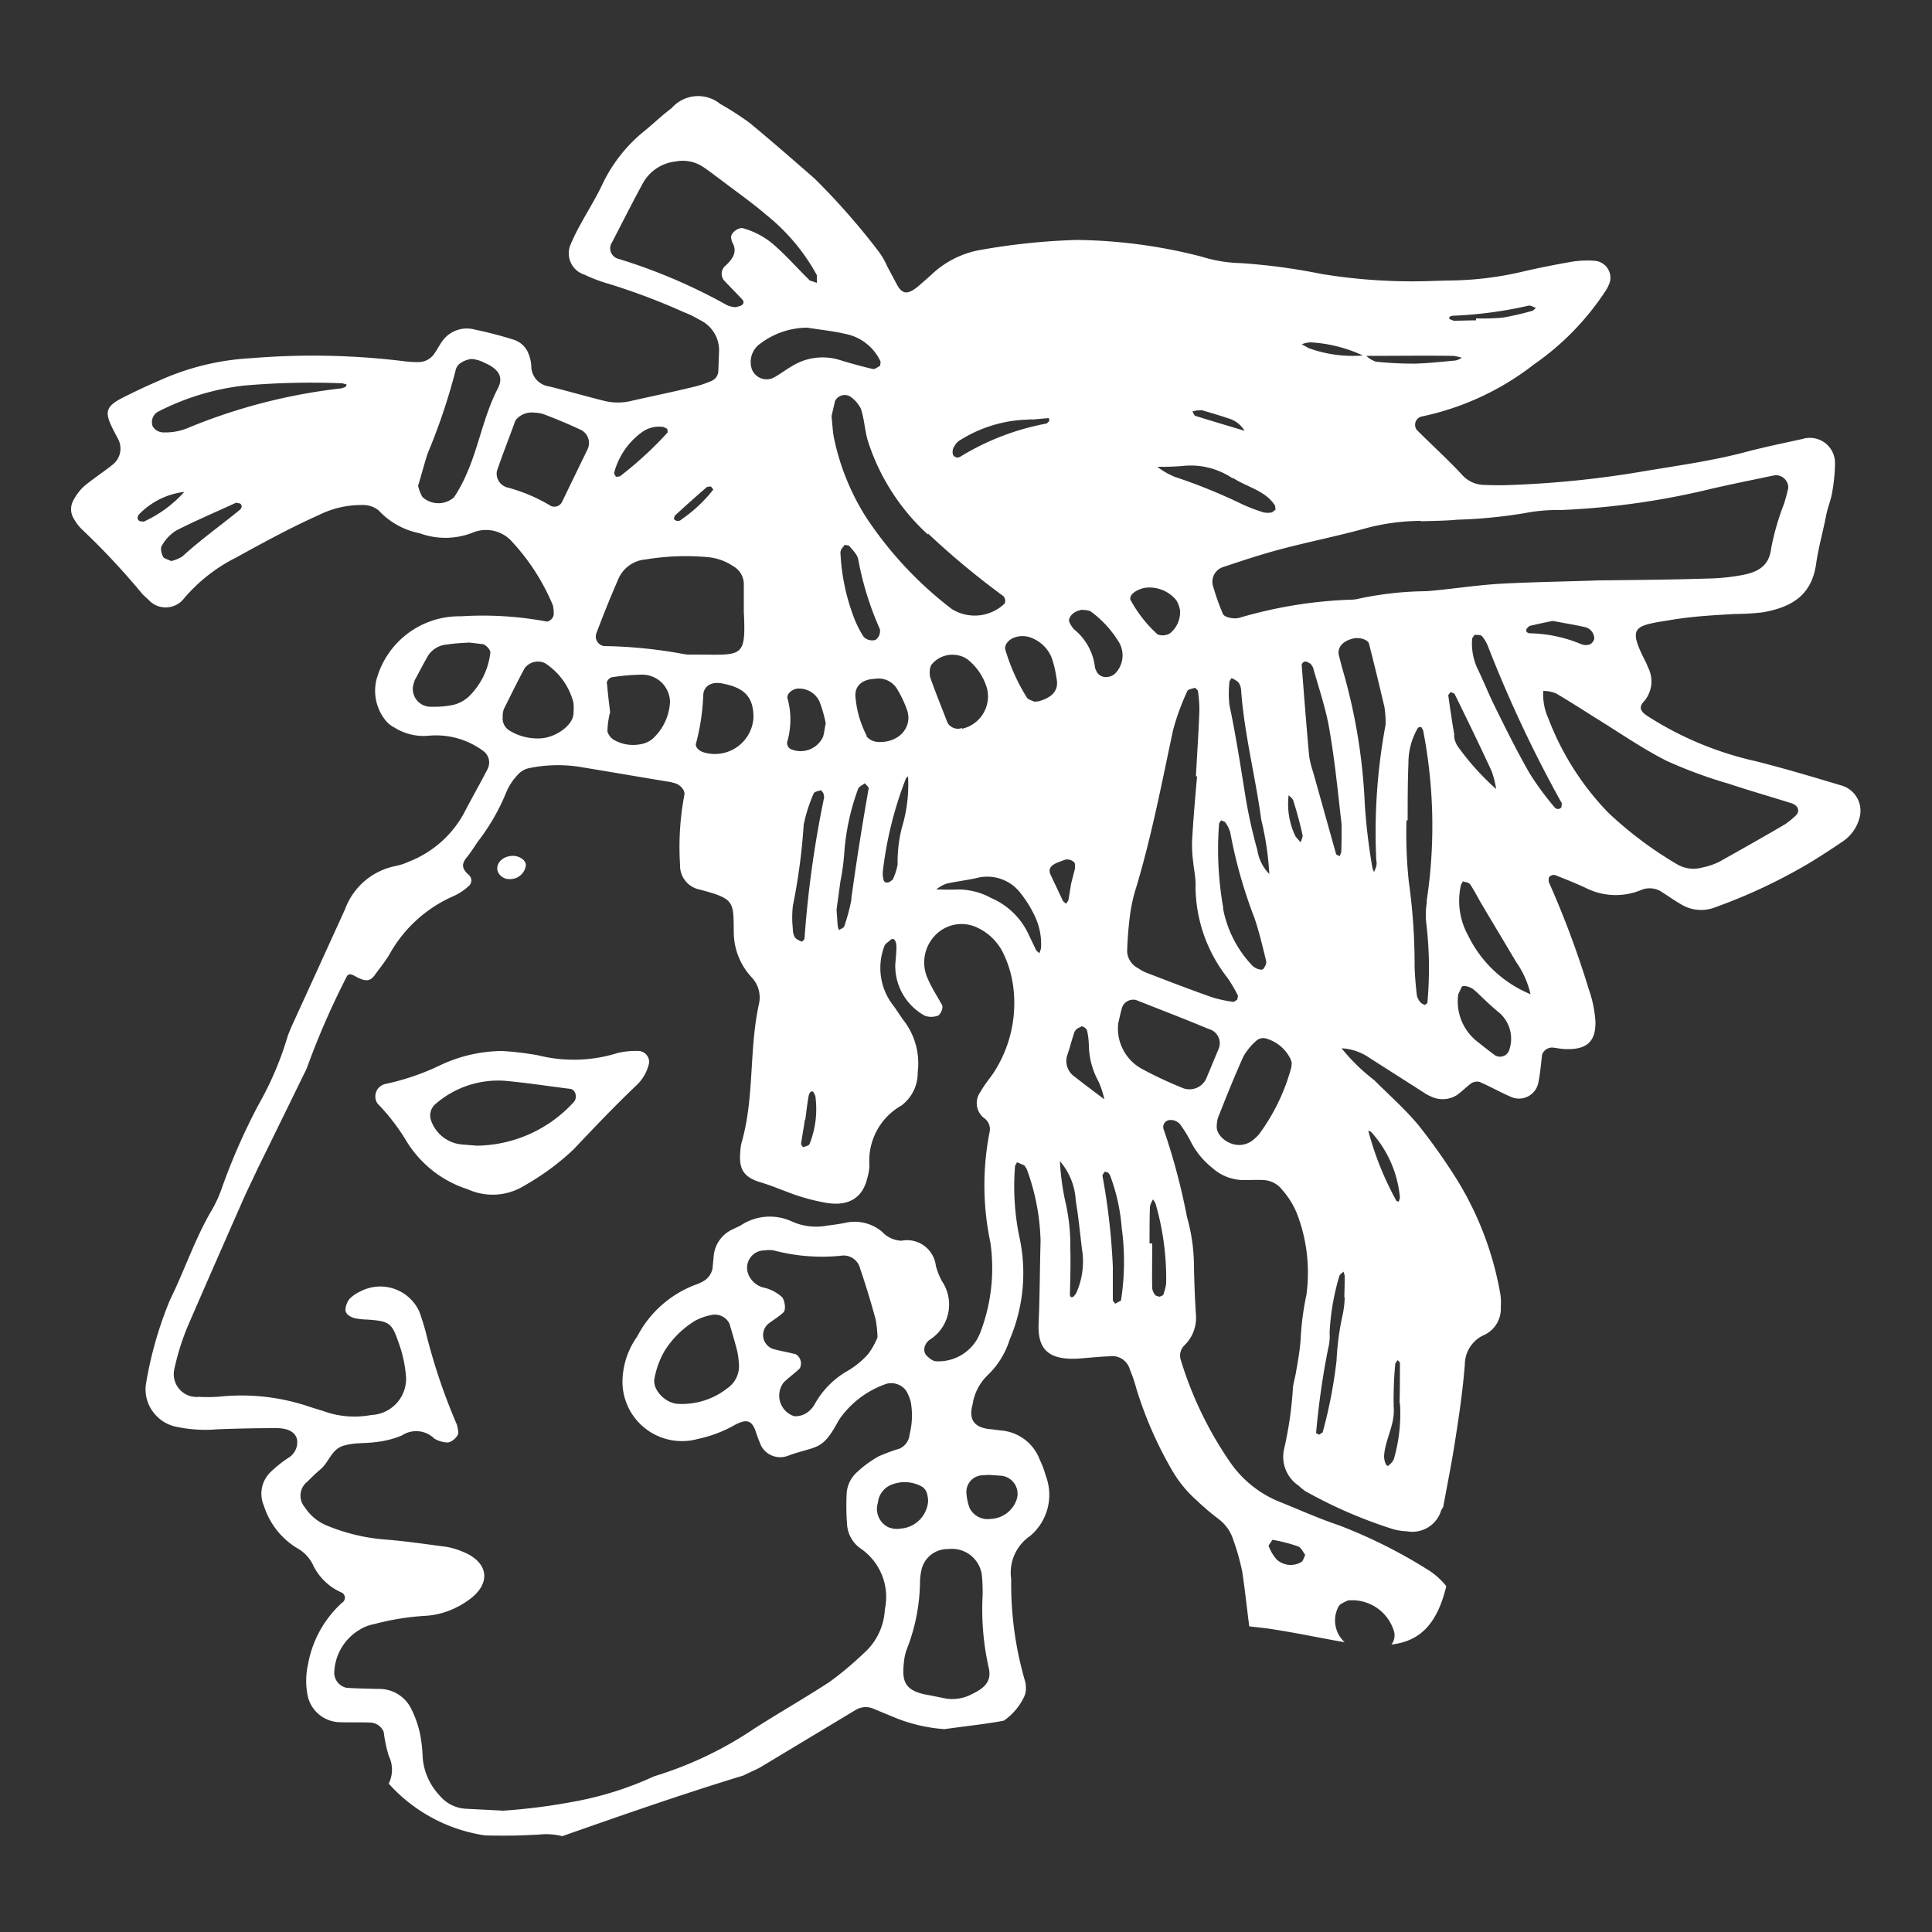 <svg xmlns="http://www.w3.org/2000/svg" x="0px" y="0px" fill="white" data-name="Layer 1" viewBox="0 0 5 5">
    <rect x="0" y="0" width="5" height="5" fill="#333333" stroke="none"/>
    <title>
        maya
    </title>
    <path d="M4.766,2.033c-.073-.022-.147-.044-.222-.063A.865.865,0,0,1,4.262,1.852c-.016-.011-.021-.021-.009-.035a.079.079,0,0,0,.012-.09l-.004-.01c-.05-.097-.034-.097.066-.113.054-.009.109-.012.163-.015a.687.687,0,0,0,.07-.004c.084-.014.129-.05.14-.125.006-.043.018-.084.026-.126.004-.021.013-.041.016-.062a.439.439,0,0,0,.007-.074A.065.065,0,0,0,4.665,1.136c-.05.011-.099.021-.148.034-.087.023-.176.035-.265.05a2.591,2.591,0,0,1-.338.035c-.023.001-.047.001-.07 0a.078.078,0,0,1-.06-.026c-.037-.04-.078-.077-.117-.116A.022.022,0,0,1,3.679,1.078.709.709,0,0,0,3.97.943a.694.694,0,0,0,.187-.193A.105.105,0,0,0,4.166.731.044.044,0,0,0,4.128.675a.256.256,0,0,0-.058.002c-.046.008-.092.017-.138.028a.865.865,0,0,1-.186.021L3.711.727a1.449,1.449,0,0,1-.291-.018A1.583,1.583,0,0,0,3.212.681a.371.371,0,0,1-.103-.017A1.347,1.347,0,0,0,2.787.621a1.694,1.694,0,0,0-.256.027A.246.246,0,0,0,2.418.704c-.014.013-.028.025-.043.038C2.349.763,2.335.762,2.321.736L2.296.689A.196.196,0,0,0,2.274.651a1.787,1.787,0,0,0-.166-.189C2.053.414,1.997.365,1.94.318A.764.764,0,0,0,1.864.269.091.091,0,0,0,1.738.28C1.714.298,1.692.319,1.669.338a.393.393,0,0,0-.11.139c-.017.036-.039.071-.058.106a.513.513,0,0,0-.024.049.058.058,0,0,0,.036.079.395.395,0,0,0,.064.024,1.689,1.689,0,0,1,.193.073.253.253,0,0,1,.041.02.087.087,0,0,1,.05.078L1.859.961a.029.029,0,0,1-.018.025A.265.265,0,0,1,1.796,1.001c-.053.013-.107.024-.16.036a.148.148,0,0,1-.07.001c-.048-.012-.097-.026-.145-.038a.053.053,0,0,1-.046-.053.099.099,0,0,0-.007-.031A.061.061,0,0,0,1.329.879C1.297.869,1.263.86,1.229.853a.078.078,0,0,0-.083.028c-.009.012-.015.025-.024.037A.049.049,0,0,1,1.082.937.23.23,0,0,1,1.047.935,1.932,1.932,0,0,0,.65.927a.66.66,0,0,0-.238.058C.384.997.356,1.01.328,1.024c-.056.027-.06.04-.033.092l.01.019a.053.053,0,0,1-.014.068c-.024.019-.05.036-.073.055a.129.129,0,0,0-.027.035.047.047,0,0,0,.001.051A.115.115,0,0,0,.212,1.37a1.872,1.872,0,0,1,.157.168l.016.015A.06.06,0,0,0,.476,1.549.427.427,0,0,1,.609,1.444c.071-.039.142-.078.216-.111a.246.246,0,0,1,.113-.026A.064.064,0,0,1,.98,1.321a.195.195,0,0,0,.106.059.193.193,0,0,0,.136-.001.09.09,0,0,1,.105.025.553.553,0,0,1,.104.163.097.097,0,0,1,.002.021c.001.01-.011.023-.021.02A.899.899,0,0,0,1.193,1.595a.222.222,0,0,0-.219.165.122.122,0,0,0,.022.102.07.07,0,0,0,.025.021.142.142,0,0,0,.089.021.205.205,0,0,1,.14.039.037.037,0,0,1,.012.047c-.02.039-.042.077-.062.116a.277.277,0,0,1-.142.124.151.151,0,0,1-.033.011A.176.176,0,0,0,.893,2.353q-.07.154-.14.307l-.008.02a.842.842,0,0,1-.076.179,1.607,1.607,0,0,0-.096.219.319.319,0,0,1-.028.059c-.042.073-.068.152-.105.227a.99.99,0,0,0-.062.216.097.097,0,0,0,.023.08.098.098,0,0,0,.058.033.36.36,0,0,0,.104.006c.051-.002.101-.003.152-.003.033 0.0.051.012.054.031a.047.047,0,0,1-.023.046.318.318,0,0,0-.044.035.078.078,0,0,0-.019.089.198.198,0,0,0,.085.109.1.1,0,0,1,.044.048.147.147,0,0,0,.071.067.015.015,0,0,1,.002.027.283.283,0,0,0-.088.16.194.194,0,0,0,0.0.084.087.087,0,0,0,.08.065c.027.001.054 0.0.082.001a.039.039,0,0,1,.034.024.378.378,0,0,0,.013.062.081.081,0,0,1,0.0.072A.417.417,0,0,0,1.255,4.75c.038.001.077.001.116-.001l.023-.001a.169.169,0,0,1,.061.004c.154-.054.311-.109.469-.157.015-.008.031-.014.045-.022q.123-.074.246-.148a.05.05,0,0,1,.045-.003l.063.026a.421.421,0,0,0,.121.027c.065-.009.113-.014.154-.022a.157.157,0,0,0,.053-.063.049.049,0,0,0,.004-.021.065.065,0,0,0-.003-.021.897.897,0,0,1-.035-.261.115.115,0,0,1,.049-.112.139.139,0,0,0,.04-.157.222.222,0,0,0-.015-.04.117.117,0,0,0-.101-.076l-.023-.003c-.049-.003-.06-.028-.05-.064a.132.132,0,0,1,.039-.076.217.217,0,0,0,.057-.092.438.438,0,0,0,.024-.271.651.651,0,0,1-.01-.179l.005-.009.019.008.006.009a.576.576,0,0,1,.036.186c-.002.071-.002.142-.005.212-.003.063.019.098.103.093.027-.002.054-.005.082-.006a.047.047,0,0,1,.051.034.399.399,0,0,1,.017.05,1.005,1.005,0,0,0,.094.214.313.313,0,0,0,.062.075.658.658,0,0,0,.059.05.108.108,0,0,1,.036.053.581.581,0,0,1,.023.082c.007.047.012.094.018.141l.044.005c.076.011.143.026.203.036A.076.076,0,0,1,3.464,4.158c.004-.008.017-.012.024-.016a.113.113,0,0,1,.12.081.039.039,0,0,1-.007.033c.069-.008.117-.047.142-.151a.185.185,0,0,0-.047-.042,1.307,1.307,0,0,0-.232-.116c-.054-.018-.106-.042-.159-.063a.286.286,0,0,1-.125-.105.958.958,0,0,1-.124-.259A.037.037,0,0,1,3.066,3.481a.099.099,0,0,0,.029-.079q-.004-.064-.005-.127a.47.47,0,0,0-.018-.125A1.657,1.657,0,0,0,3.012,2.924a.018.018,0,0,1,.013-.025.031.031,0,0,1,.03.012.342.342,0,0,1,.028.046.206.206,0,0,0,.055.066.122.122,0,0,0,.084.031c.016-0.0.031-.001.047,0a.064.064,0,0,1,.049.025.211.211,0,0,1,.039.063.426.426,0,0,1,.024.209.715.715,0,0,0-.015.116c-.002.028-.007.056-.012.084-.002.014-.007.028-.008.042a.957.957,0,0,1-.023.158.09.09,0,0,0,.038.094.124.124,0,0,0,.017.014,1.21,1.21,0,0,0,.229.099.164.164,0,0,0,.034.005.078.078,0,0,0,.089-.055L3.735,3.9c.011-.06.023-.119.032-.179.01-.063.019-.127.024-.19a.084.084,0,0,1,.052-.077.075.075,0,0,0,.041-.072.145.145,0,0,0-.001-.032.836.836,0,0,0-.118-.306,1.547,1.547,0,0,0-.094-.132c-.035-.042-.076-.078-.115-.117a.492.492,0,0,1-.084-.082.138.138,0,0,1,.071.024c.047.03.094.06.141.09a.107.107,0,0,0,.02.011A.069.069,0,0,0,3.772,2.833c.012-.009.023-.02.035-.029a.028.028,0,0,1,.022-.004c.028.012.054.027.082.039a.051.051,0,0,0,.07-.036c.005-.024.007-.049.01-.074a.028.028,0,0,1,.026-.018c.012.001.023.004.035.004.055.002.078-.02.077-.071a.308.308,0,0,0-.017-.083,2.425,2.425,0,0,0-.104-.279l-0-.01a.015.015,0,0,1,.02-.006c.025.01.05.02.074.031a.172.172,0,0,0,.146.006.057.057,0,0,1,.055.007c.016.01.031.021.047.03a.099.099,0,0,0,.089.008,1.415,1.415,0,0,0,.241-.113c.03-.018.059-.037.087-.056a.106.106,0,0,0,.045-.061A.068.068,0,0,0,4.766,2.033ZM.372,1.35.362,1.349c-.007-.004-.008-.011-.002-.018a.195.195,0,0,1,.117-.058A.319.319,0,0,1,.372,1.35ZM.62,1.32c-.049.04-.101.077-.148.12a.092.092,0,0,1-.029.012c-.008-.004-.018-.006-.021-.011C.418,1.432.414,1.419.419,1.412A.11.11,0,0,1,.456,1.373c.051-.026.103-.048.155-.072l.01.002C.627,1.307.627,1.314.62,1.32Zm.275-.319-.011.004a1.469,1.469,0,0,0-.394.101.151.151,0,0,1-.068.013.032.032,0,0,1-.027-.016A.031.031,0,0,1,.408,1.066.648.648,0,0,1,.63.998,1.992,1.992,0,0,1,.886.992l.011.003ZM3.293,3.985a.399.399,0,0,1,.066.017c.009.003.013.015.019.022-.004.008-.006.017-.011.019a.054.054,0,0,1-.063-.007.11.11,0,0,1-.021-.036Zm.384-2.636c.031-.001.063-.001.094-.004a1.289,1.289,0,0,0,.175-.017.439.439,0,0,1,.093-.008,2.001,2.001,0,0,0,.394-.056c.053-.012.107-.023.16-.034a.032.032,0,0,1,.035.033c-.003.014-.007.028-.011.041a.648.648,0,0,0-.033.114c-.005.045-.032.062-.074.07a.52.52,0,0,1-.081.009c-.094.003-.187.004-.29.005-.081.003-.171.004-.261.009-.062.004-.124.014-.186.019a.874.874,0,0,0-.174.019.087.087,0,0,1-.023.003,1.156,1.156,0,0,0-.288.047.051.051,0,0,1-.023 0c-.007-.001-.017-.005-.019-.01-.01-.023-.018-.046-.025-.07a.04.04,0,0,1,.027-.052c.048-.016.096-.032.145-.045.075-.02.152-.035.227-.056A.564.564,0,0,1,3.677,1.348Zm.449.304a.023.023,0,0,1-.012.015.033.033,0,0,1-.022-.001.361.361,0,0,0-.131-.028c-.01-0-.013-.006-.01-.012l.007-.007c.022-.005.044-.01.061-.013.031.006.057.01.083.016A.031.031,0,0,1,4.126,1.652Zm-1.2.705A.413.413,0,0,1,2.941,2.295c.04-.134.066-.27.095-.406A.634.634,0,0,1,3.073,1.788c.002-.004.013-.006.02-.008l.007.007a.332.332,0,0,1,.004.052c-.002.057-.006.113-.009.17l.003 0c-.005.057-.01.113-.013.17a.344.344,0,0,0,.003.052c.002.021.007.042.006.063a.386.386,0,0,0,.083.237.388.388,0,0,1,.027.046l-.002.01-.009.006a.341.341,0,0,1-.056-.012c-.057-.02-.114-.042-.171-.064a.099.099,0,0,1-.02-.011.052.052,0,0,1-.029-.043C2.918,2.428,2.921,2.392,2.926,2.357Zm.24-.007a.865.865,0,0,1-.011-.22l.005-.008.01.004a.082.082,0,0,1,.014.028,1.246,1.246,0,0,0,.063.222c.012.036.021.074.03.111.001.006-.003.013-.007.019s-.021 0-.029-.008A.294.294,0,0,1,3.165,2.35ZM3.254,2.2a1.281,1.281,0,0,1-.03-.134c-.013-.08-.025-.16-.042-.24a.266.266,0,0,1-0-.063l.005-.008a.053.053,0,0,1,.018.011.038.038,0,0,1,.007.02c.008.113.037.223.052.335a.771.771,0,0,1,.021.141A.113.113,0,0,1,3.254,2.2Zm.116-.997a.059.059,0,0,0,.036.015A.059.059,0,0,1,3.37,1.203ZM3.763.817A1.067,1.067,0,0,0,3.956.791c.006-.001.013.004.019.006L3.967.804a.741.741,0,0,1-.078.018A.579.579,0,0,1,3.82.824L3.82.829c-.019 0-.038.001-.058.001L3.752.826C3.748.822,3.752.817,3.763.817ZM3.761.921a.101.101,0,0,1,.022.005A.054.054,0,0,1,3.767.933c-.034.003-.069.007-.103.008a.899.899,0,0,1-.103-.005A.066.066,0,0,1,3.536.921C3.611.921,3.686.92,3.761.921ZM3.391.886a.367.367,0,0,1,.136.034.333.333,0,0,1-.14-.019L3.369.891A.068.068,0,0,1,3.391.886ZM3.358,1.196,3.347,1.186ZM3.339,1.178A.079.079,0,0,0,3.276,1.14.079.079,0,0,1,3.339,1.178Zm-.071-.042a.065.065,0,0,0-.038-.015A.065.065,0,0,1,3.268,1.136Zm-.16-.075c.025.007.051.015.075.023a.072.072,0,0,1,.038.031c-.042-.013-.084-.025-.125-.038C3.091,1.077,3.089,1.07,3.086,1.065A.057.057,0,0,1,3.107,1.062Zm.083.176c.037.024.085.033.109.072l.001.01-.009.007a.053.053,0,0,1-.022,0,.443.443,0,0,1-.053-.02,1.436,1.436,0,0,0-.177-.072.2.2,0,0,1-.045-.026.643.643,0,0,0,.065-.002A.193.193,0,0,1,3.19,1.238Zm-.256.296A.072.072,0,0,1,2.965,1.521a.09.09,0,0,1,.079.032.075.075,0,0,1,.01.027.071.071,0,0,1-.026.059.037.037,0,0,1-.032.003.334.334,0,0,1-.071-.091A.02.02,0,0,1,2.934,1.534Zm-.137.045c.006.001.02 0.0.027.006a.277.277,0,0,1,.072.08.067.067,0,0,1-.011.079.034.034,0,0,1-.02.009.027.027,0,0,1-.028-.014l-.004-.009A.148.148,0,0,0,2.78,1.629a.069.069,0,0,1-.012-.018C2.762,1.601,2.776,1.582,2.797,1.579Zm0,1.078a.019.019,0,0,1,.015.01.191.191,0,0,1,.005.042.202.202,0,0,0,.025.091.23.23,0,0,1,.015.046c-.025-.019-.051-.038-.076-.058a.049.049,0,0,1-.02-.056c.007-.02.012-.041.019-.061A.025.025,0,0,1,2.797,2.658Zm-.328-1.501a.036.036,0,0,1,.015-.016.345.345,0,0,1,.174-.053l.012-.001L2.669,1.086l.045-.004.002.007-.007.007a.658.658,0,0,0-.224.086.013.013,0,0,1-.019-.006A.028.028,0,0,1,2.469,1.156Zm-.068.226a2.075,2.075,0,0,0,.195.162.018.018,0,0,1,.003.019.112.112,0,0,1-.137.014A.975.975,0,0,1,2.241,1.338a.617.617,0,0,1-.083-.206c-.003-.017-.004-.035-.006-.055l.009-.039a.028.028,0,0,1,.039-.012.084.084,0,0,1,.028.032c.009.027.01.056.018.083A.559.559,0,0,0,2.401,1.383Zm.088.503a.031.031,0,0,1-.038-.014c-.015-.039-.031-.078-.045-.118a.074.074,0,0,1-0-.023l.003-.008a.07.07,0,0,1,.092-.016.148.148,0,0,1,.053.079A.086.086,0,0,1,2.49,1.886Zm-.072.42-.003.005Zm-.214.021a.484.484,0,0,1-.019.072c-.001.004-.009.007-.014.01l-.003-.01-.003-.043.01-.073a.592.592,0,0,0,.01-.074.603.603,0,0,1,.036-.166c.002-.005.011-.009.017-.014.004.005.011.01.01.014C2.231,2.137,2.216,2.232,2.203,2.327Zm-.028-.899c0-.005.007-.011.01-.016l.011.002c.009.011.021.022.024.035a.794.794,0,0,0,.056.181.028.028,0,0,1-.011.028.031.031,0,0,1-.031-.008.272.272,0,0,1-.024-.047A.54.54,0,0,1,2.175,1.428Zm.067.478a.264.264,0,0,1-.029-.1c-.003-.027.016-.046.049-.047a.056.056,0,0,1,.058.025.297.297,0,0,1,.027.057c.014.045-.024.085-.077.081A.04.04,0,0,1,2.242,1.905Zm.101.111.006-.006a.382.382,0,0,1-.016.133.364.364,0,0,0-.011.095.147.147,0,0,1-.013.04l-.009.006c-.008.003-.014 0-.015-.009a.061.061,0,0,1-.001-.021A.969.969,0,0,1,2.344,2.016ZM2.279.936l-.001.01c-.006.004-.014.01-.019.009C2.229.948,2.2.94,2.171.931a.15.15,0,0,0-.122.017c-.016.009-.031.021-.048.03a.041.041,0,0,1-.055-.022.058.058,0,0,1,.022-.067A.204.204,0,0,1,2.089.848c.038.006.069.009.098.016A.127.127,0,0,1,2.279.936ZM2.082,2.43l-.006.007a.043.043,0,0,1-.018-.01.039.039,0,0,1-.006-.02c-.001-.01-.001-.021-.001-.012a.274.274,0,0,1,.001-.051,1.576,1.576,0,0,0,.028-.21.403.403,0,0,1,.026-.081c.002-.004.012-.006.019-.008l.006.008.002.01A2.745,2.745,0,0,0,2.082,2.43Zm.028.406a.244.244,0,0,1-.015.125c-.002.004-.011.006-.017.008L2.073,2.961c.003-.021.007-.042.01-.063l.001 0c.003-.021.005-.042.009-.063.002-.009.008-.013.012-.009Zm.02-.929a.064.064,0,0,1-.085.031.019.019,0,0,1-.008-.017.207.207,0,0,0,.001-.114c-.003-.012.015-.026.03-.025a.058.058,0,0,1,.053.034.343.343,0,0,1,.016.056C2.134,1.886,2.133,1.897,2.13,1.907ZM1.95,1.857a.1.1,0,0,1-.129.09c-.011-.003-.022-.013-.02-.022a.565.565,0,0,0,.019-.126c.001-.024.022-.036.05-.03C1.928,1.78,1.95,1.805,1.95,1.857ZM1.601.67A.028.028,0,0,1,1.584.627C1.611.575,1.637.523,1.665.472A.11.11,0,0,1,1.748.418a.096.096,0,0,1,.067.011c.019.012.036.026.054.039.038.029.078.057.114.088a.519.519,0,0,1,.131.156l-0.0.02-.018-.006c-.029-.028-.055-.058-.085-.085A.207.207,0,0,0,1.924.591c-.012-.004-.033.011-.032.024L1.894.625c.016.026.003.045-.018.064A.027.027,0,0,0,1.876.728c.015.016.03.031.045.047.006.007.003.014-.006.017L1.904.795A.061.061,0,0,1,1.882.79,1.442,1.442,0,0,0,1.601.67Zm.239.589.006.008a.371.371,0,0,1-.082.077.013.013,0,0,1-.02-.001L1.746,1.335q.041-.038.084-.075Zm-.178-.141a.076.076,0,0,1,.055-.013L1.727,1.11l.001.009a.95.95,0,0,1-.124.114l-.01.001-.005-.009A.19.19,0,0,1,1.662,1.118Zm-.062.381a.084.084,0,0,1,.07-.051.635.635,0,0,1,.163-.006.139.139,0,0,1,.064.023.054.054,0,0,1,.028.044c0.0.025-0.0.049-0.0.074.006.124-.004.111-.131.111a.109.109,0,0,1-.023-.001,1.222,1.222,0,0,0-.208-.021.025.025,0,0,1-.02-.032C1.561,1.592,1.58,1.545,1.6,1.499Zm-.03.27a.02.02,0,0,1,.012-.016.553.553,0,0,1,.081-.007.072.072,0,0,1,.071.07.139.139,0,0,1-.045.096.065.065,0,0,1-.031.014.1.1,0,0,1-.067-.01.038.038,0,0,1-.019-.023.216.216,0,0,1,.007-.05C1.577,1.825,1.573,1.797,1.571,1.769ZM1.206,1.23a.376.376,0,0,1-.031.057.061.061,0,0,1-.082-.001.107.107,0,0,1-.011-.029c.009-.029.016-.057.025-.084A1.575,1.575,0,0,0,1.179.959.03.03,0,0,1,1.19.941.062.062,0,0,1,1.221.929a.088.088,0,0,1,.033.01c.037.016.05.037.034.067C1.251,1.078,1.239,1.157,1.206,1.23Zm.219.079a.429.429,0,0,0-.114-.048.037.037,0,0,1-.025-.042c.015-.044.032-.087.048-.131A.053.053,0,0,1,1.383,1.068a.081.081,0,0,1,.024.004c.032.012.063.025.093.039a.038.038,0,0,1,.02.053l-.066.136A.022.022,0,0,1,1.425,1.309Zm-.121.526c.018-.036.035-.071.054-.106A.043.043,0,0,1,1.41,1.716a.173.173,0,0,1,.074.102.156.156,0,0,1,0,.031c-.002.027-.045.061-.088.062a.139.139,0,0,1-.077-.02.037.037,0,0,1-.018-.036A.053.053,0,0,1,1.304,1.835Zm-.091-.032a.093.093,0,0,1-.039.021.239.239,0,0,1-.057.005.046.046,0,0,1-.047-.058l.003-.01c.012-.022.023-.044.036-.066a.064.064,0,0,1,.048-.027c.019-.003.038-.004.058-.005l.034.004c.008.001.021.015.02.022A.189.189,0,0,1,1.213,1.803ZM2.298,3.952A.053.053,0,0,1,2.272,3.889a.056.056,0,0,1,.039-.048.091.091,0,0,1,.076.007A.031.031,0,0,1,2.399,3.865a.086.086,0,0,1,.003.02.077.077,0,0,1-.071.071A.059.059,0,0,1,2.298,3.952Zm.218.432a.108.108,0,0,1-.067.012c-.015-.003-.03-.006-.045-.009-.068-.011-.07-.04-.064-.091a.124.124,0,0,1,.008-.031.49.49,0,0,0,.033-.176.167.167,0,0,1,.005-.031.069.069,0,0,1,.068-.049.078.078,0,0,1,.087.067.444.444,0,0,1,.002.053.686.686,0,0,0,.016.188C2.566,4.348,2.552,4.367,2.516,4.384ZM2.543,3.818l.015-.001.031.002a.047.047,0,0,1,.042.062.074.074,0,0,1-.068.05.052.052,0,0,1-.054-.029.137.137,0,0,1-.008-.04A.043.043,0,0,1,2.543,3.818Zm.026-1.038c-.011.015-.023.03-.031.045a.049.049,0,0,0,.008.068.035.035,0,0,1,.015.037.714.714,0,0,0,.002.285.465.465,0,0,1-.025.231.116.116,0,0,1-.115.077c-.009 0-.02-.009-.027-.017a.024.024,0,0,1-.003-.02.034.034,0,0,1,.012-.018.108.108,0,0,0,.033-.152.182.182,0,0,1-.016-.04.075.075,0,0,0-.089-.065.072.072,0,0,1-.05-.023.11.11,0,0,0-.097-.023c-.015.003-.031.005-.046.007a.153.153,0,0,1-.091-.011.136.136,0,0,0-.133.011l-.021.01a.084.084,0,0,0-.048.069l-.003.032a.049.049,0,0,1-.026.034l-.01.005a.282.282,0,0,0-.159.137.204.204,0,0,0-.038.122.154.154,0,0,0,.195.143.334.334,0,0,0,.097-.037c.029-.015.042-.011.052.015a.391.391,0,0,0,.015.04.056.056,0,0,0,.068.026l.011-.004c.069-.023.08-.011.122-.089a.245.245,0,0,1,.124-.094.048.048,0,0,1,.05.018.113.113,0,0,1,.012.029.198.198,0,0,1-.003.084A.044.044,0,0,1,2.328,3.749a.473.473,0,0,0-.054.02.287.287,0,0,0-.055.04.081.081,0,0,0-.028.058c-.001.025-.001.05.001.074a.083.083,0,0,0,.033.065.152.152,0,0,1,.065.159.162.162,0,0,1-.055.114.879.879,0,0,1-.087.073c-.064.042-.131.08-.195.121a.966.966,0,0,1-.26.124.862.862,0,0,1-.21.066,1.55,1.55,0,0,1-.18.023L1.205,4.681a.095.095,0,0,1-.068-.035.162.162,0,0,1-.043-.096.394.394,0,0,0-.007-.063.271.271,0,0,0-.025-.069A.092.092,0,0,0,.978,4.371C.951,4.37.924,4.37.897,4.368a.04.04,0,0,1-.032-.038.134.134,0,0,1,.062-.11.113.113,0,0,1,.042-.017.672.672,0,0,1,.127-.021A.206.206,0,0,0,1.185,4.158a.214.214,0,0,0,.029-.018c.058-.042.051-.097-.016-.124a.187.187,0,0,0-.044-.013c-.054-.007-.107-.015-.161-.019a.495.495,0,0,1-.145-.035.124.124,0,0,1-.059-.048.046.046,0,0,1,.007-.067c.011-.011.021-.021.033-.031.023-.019.029-.054.062-.062C.918,3.733.946,3.736.973,3.732a.239.239,0,0,0,.067-.017.067.067,0,0,1,.084.008.07.07,0,0,0,.032.01c.012.002.032-.017.03-.027a.101.101,0,0,0-.004-.02,1.529,1.529,0,0,1-.081-.242c-.005-.017-.01-.034-.016-.05A.111.111,0,0,0,.933,3.342a.102.102,0,0,0-.028.019.05.05,0,0,0-.011.028c-0.0.012.011.018.022.022a.176.176,0,0,0,.034.004c.058.004.064.009.081.058a.333.333,0,0,1,.02.093.094.094,0,0,1-.09.096.236.236,0,0,1-.115-.007c-.014-.005-.029-.009-.044-.014a.547.547,0,0,0-.229-.027.373.373,0,0,1-.058.001.059.059,0,0,1-.064-.071.635.635,0,0,1,.035-.112C.534,3.321.582,3.212.63,3.103c.012-.027.025-.053.037-.079q.06-.122.12-.245a.119.119,0,0,0,.009-.02,2.037,2.037,0,0,1,.1-.229c.006-.014.015-.008.026-.002.026.014.037.011.049-.006.013-.018.027-.035.038-.054a.349.349,0,0,1,.165-.149.143.143,0,0,0,.038-.025.019.019,0,0,0,.002-.029c-.016-.014-.022-.026-.007-.045.012-.014.021-.03.032-.045a.545.545,0,0,0,.071-.124.15.15,0,0,1,.03-.046.055.055,0,0,1,.029-.017A.369.369,0,0,1,1.496,1.984c.08.013.16.027.24.04l.011.003c.014.004.027.019.024.031a.722.722,0,0,0-.011.18.063.063,0,0,0,.05.064c.092.024.088.031.089.11a.172.172,0,0,0,.046.117.076.076,0,0,1,.019.07c-.026.119-.011.241-.045.359a.112.112,0,0,0-.003.021c-.004.043.005.067.053.081.033.01.064.024.097.035a.551.551,0,0,0,.067.017c.062.012.1-.011.112-.065a.112.112,0,0,0,.005-.032A.164.164,0,0,1,2.333,2.861a.105.105,0,0,0,.042-.086.182.182,0,0,0-.034-.131c-.011-.014-.02-.03-.031-.044a.158.158,0,0,1-.021-.152c.002-.006.01-.01.015-.015.009-.008.016.001.016.019l-.001.021L2.317,2.495a.147.147,0,0,0,.077.134.051.051,0,0,0,.032 0c.008-.002.016-.021.012-.028-.012-.022-.026-.043-.036-.066a.101.101,0,0,1,.023-.119A.094.094,0,0,1,2.523,2.398a.14.14,0,0,1,.072.066.281.281,0,0,1,.026.081A.33.33,0,0,1,2.569,2.78ZM2.06,3.505c-.018-.005-.037-.008-.056-.013a.038.038,0,0,1-.013-.068c.012-.009.025-.017.036-.027.008-.007.004-.031-.003-.04a.105.105,0,0,0-.049-.025.058.058,0,0,1-.039-.036.045.045,0,0,1,.043-.06.069.069,0,0,1,.023-0.0.492.492,0,0,0,.173.014.044.044,0,0,1,.051.033c.015.044.028.087.04.131a.297.297,0,0,1,.005.047.194.194,0,0,1-.024.043.22.22,0,0,1-.052.043.224.224,0,0,0-.086.086.065.065,0,0,1-.022.024.052.052,0,0,1-.032.008.056.056,0,0,1-.027-.087c.013-.013.029-.024.042-.037A.028.028,0,0,0,2.06,3.505Zm-.148.022a.069.069,0,0,1-.03.066.189.189,0,0,1-.13.04c-.032-.003-.065-.038-.058-.067A.225.225,0,0,1,1.72,3.496a.243.243,0,0,1,.079-.078.151.151,0,0,1,.043-.015.042.042,0,0,1,.046.023c.007.024.014.047.02.071A.186.186,0,0,1,1.912,3.527ZM2.69,2.467l-.008-.007L2.659,2.412a.189.189,0,0,0-.094-.088.177.177,0,0,0-.088-.022c-.018.001-.036 0-.054 0a.092.092,0,0,1,.026-.015c.026-.006.054-.009.08-.015a.108.108,0,0,1,.111.038.294.294,0,0,1,.039.063.166.166,0,0,1,.015.082Zm-.002-.652-.011.001c-.006-.003-.015-.005-.019-.01a.497.497,0,0,1-.056-.124c-.004-.012.008-.027.023-.032a.062.062,0,0,1,.045.001.092.092,0,0,1,.052.052.273.273,0,0,1,.012.051C2.741,1.785,2.726,1.804,2.688,1.815Zm.047.418.021-.008c.011-.003.027.004.026.013l0.0.01-.01.039-.007.043-.006.009-.008-.007L2.72,2.266C2.712,2.251,2.717,2.241,2.735,2.233ZM2.785,3.347l-.006.008c-.007.005-.011.001-.01-.009.001-.039.002-.077.001-.116a.506.506,0,0,0-.014-.125A.656.656,0,0,1,2.743,3.005a.169.169,0,0,1,.041.102c.007.042.011.083.016.125A.198.198,0,0,1,2.785,3.347Zm.116.019-.015.008L2.88,3.366c-0-.028 0-.056 0-.088a1.708,1.708,0,0,0-.027-.236l.005-.009c.009-.001.013.004.016.012a.494.494,0,0,1,.029.133A.643.643,0,0,1,2.901,3.366ZM3.018,3.322a.134.134,0,0,1-.008.03l-.009.004-.01-.003a.037.037,0,0,1-.009-.018c-.001-.039 0-.078 0-.117l-.007 0c0-.032 0-.064.001-.095a.061.061,0,0,1,.008-.019l.006.009A.697.697,0,0,1,3.018,3.322Zm.103-.529a.048.048,0,0,1-.057.024,1.017,1.017,0,0,1-.111-.052.119.119,0,0,1-.059-.117c.002-.007.005-.024.01-.041a.031.031,0,0,1,.036-.019c.063.025.126.049.188.075a.038.038,0,0,1,.026.051C3.143,2.74,3.132,2.767,3.121,2.793Zm.221-.031a.519.519,0,0,1-.084.174.142.142,0,0,1-.016.015.057.057,0,0,1-.054.009c-.024-.008-.041-.029-.039-.046a.081.081,0,0,1,.003-.021c.021-.053.042-.106.066-.159a.16.16,0,0,1,.035-.042.027.027,0,0,1,.021-.005.101.101,0,0,1,.066.054l.003.009ZM3.366,2.18l-.013-.015a.191.191,0,0,1-.018-.107c.004.004.01.008.012.014q.014.044.024.089C3.372,2.166,3.368,2.174,3.366,2.18Zm.022-.224c-.007-.077-.013-.154-.019-.232a.01.01,0,0,1,.014-.011l.009.005.006.009c.015.054.034.108.043.164.015.087.023.175.031.242-0.0.038-0.0.056-.001.073l-.004.01L3.458,2.211c-.02-.071-.04-.143-.06-.214A.234.234,0,0,1,3.388,1.956Zm.235,1.675A.419.419,0,0,1,3.607,3.777a.043.043,0,0,1-.014.016c-.005.004-.011-.012-.011-.024.002-.042.028-.081.025-.125A.956.956,0,0,1,3.611,3.529l.006-.009.006.006C3.623,3.561,3.623,3.596,3.622,3.631Zm-.075-.702a.29.29,0,0,1,.075.171l-.003.01-.006-.002a.799.799,0,0,1-.073-.182Zm-.068.428a.227.227,0,0,1-.006.049.698.698,0,0,0-.015.115,1.232,1.232,0,0,1-.036.186l-.009.006-.008-.004a2.041,2.041,0,0,1,.031-.218.13.13,0,0,0,.004-.042.614.614,0,0,1,.025-.146c.001-.005.007-.008.011-.012l.003.01C3.48,3.314,3.48,3.329,3.479,3.357Zm.083-1.126-.001.011-.006.015-.004-.01a1.526,1.526,0,0,1-.02-.167,1.471,1.471,0,0,0-.059-.353l-.008-.031c-.005-.021.011-.038.039-.044.016-.003.037.004.039.014.014.055.027.109.04.164a.285.285,0,0,1,.003.045A1.514,1.514,0,0,0,3.562,2.23Zm.13.102a.199.199,0,0,0-.001.063.986.986,0,0,1,.002.2l-.007.005-.009-.005A.044.044,0,0,1,3.667,2.577c-.003-.024-.005-.049-.006-.074a1.547,1.547,0,0,0-.015-.221,1.181,1.181,0,0,1-.006-.159l.003-0c0-.05-0-.099.002-.148a.179.179,0,0,1,.025-.092l.008-.002L3.683,1.89A1.293,1.293,0,0,1,3.692,2.333Zm.071-.43c-.006-.034-.011-.069-.016-.104l.006-.008.01.004c.033.067.065.133.096.2a.237.237,0,0,1,.012.047A.664.664,0,0,1,3.773,1.932.057.057,0,0,1,3.763,1.902ZM3.87,2.212a.04.04,0,0,1-.019-.035A.04.04,0,0,0,3.87,2.212Zm-.001.519c-.015-.011-.029-.022-.044-.034a.132.132,0,0,1-.051-.124l.009-.019c.003-.005.021-.001.031.007l.008.007c.019.018.037.036.057.052a.089.089,0,0,1,.027.097A.025.025,0,0,1,3.869,2.731ZM3.8,2.422a.185.185,0,0,1-.019-.132l.005-.009c.007.002.016.003.019.008.012.018.021.037.032.055.029.049.058.097.087.146a.236.236,0,0,1,.037.083A.311.311,0,0,1,3.8,2.422Zm.143-.057a.042.042,0,0,1,.019.035A.042.042,0,0,0,3.943,2.365Zm.098-.276a.011.011,0,0,1-.018 0.0.753.753,0,0,1-.064-.087c-.034-.059-.064-.12-.094-.181-.014-.029-.026-.059-.04-.088A.153.153,0,0,1,3.81,1.652l.006-.009c.007-0.0.016-0.0.019.003a.092.092,0,0,1,.016.027,3.287,3.287,0,0,0,.191.406Zm.579.044c-.056.033-.113.065-.17.097a.179.179,0,0,1-.044.015.084.084,0,0,1-.067-.009.99.99,0,0,1-.177-.133A.717.717,0,0,1,4.007,1.859.149.149,0,0,1,3.994,1.788a.096.096,0,0,1,.032.006c.036.021.07.043.105.065.06.037.119.078.182.11a1.195,1.195,0,0,0,.16.059c.054.018.11.034.164.051.018.006.022.022.009.033A.222.222,0,0,1,4.62,2.133Z"/>
    <path d="M1.599,2.725a.38.38,0,0,1-.207.006.81.81,0,0,0-.092-.011.381.381,0,0,0-.159.036.632.632,0,0,1-.142.049.033.033,0,0,0-.022.051.533.533,0,0,1,.073.094.289.289,0,0,0,.161.128.155.155,0,0,0,.145-.009.651.651,0,0,0,.128-.094c.054-.057.108-.114.165-.168a.111.111,0,0,0,.031-.057.029.029,0,0,0-.025-.03A.209.209,0,0,0,1.599,2.725Zm-.365.24-.037-.003a.093.093,0,0,1-.082-.064.039.039,0,0,1,.01-.039.247.247,0,0,1,.18-.062c.057.005.114.014.171.021.014.002.019.023.009.034A.345.345,0,0,1,1.234,2.965Z"/>
    <path d="M1.361,2.239c-0-.012-.015-.023-.031-.024-.025-.001-.045.015-.043.036a.031.031,0,0,0,.03.024A.041.041,0,0,0,1.361,2.239Z"/>
</svg>
